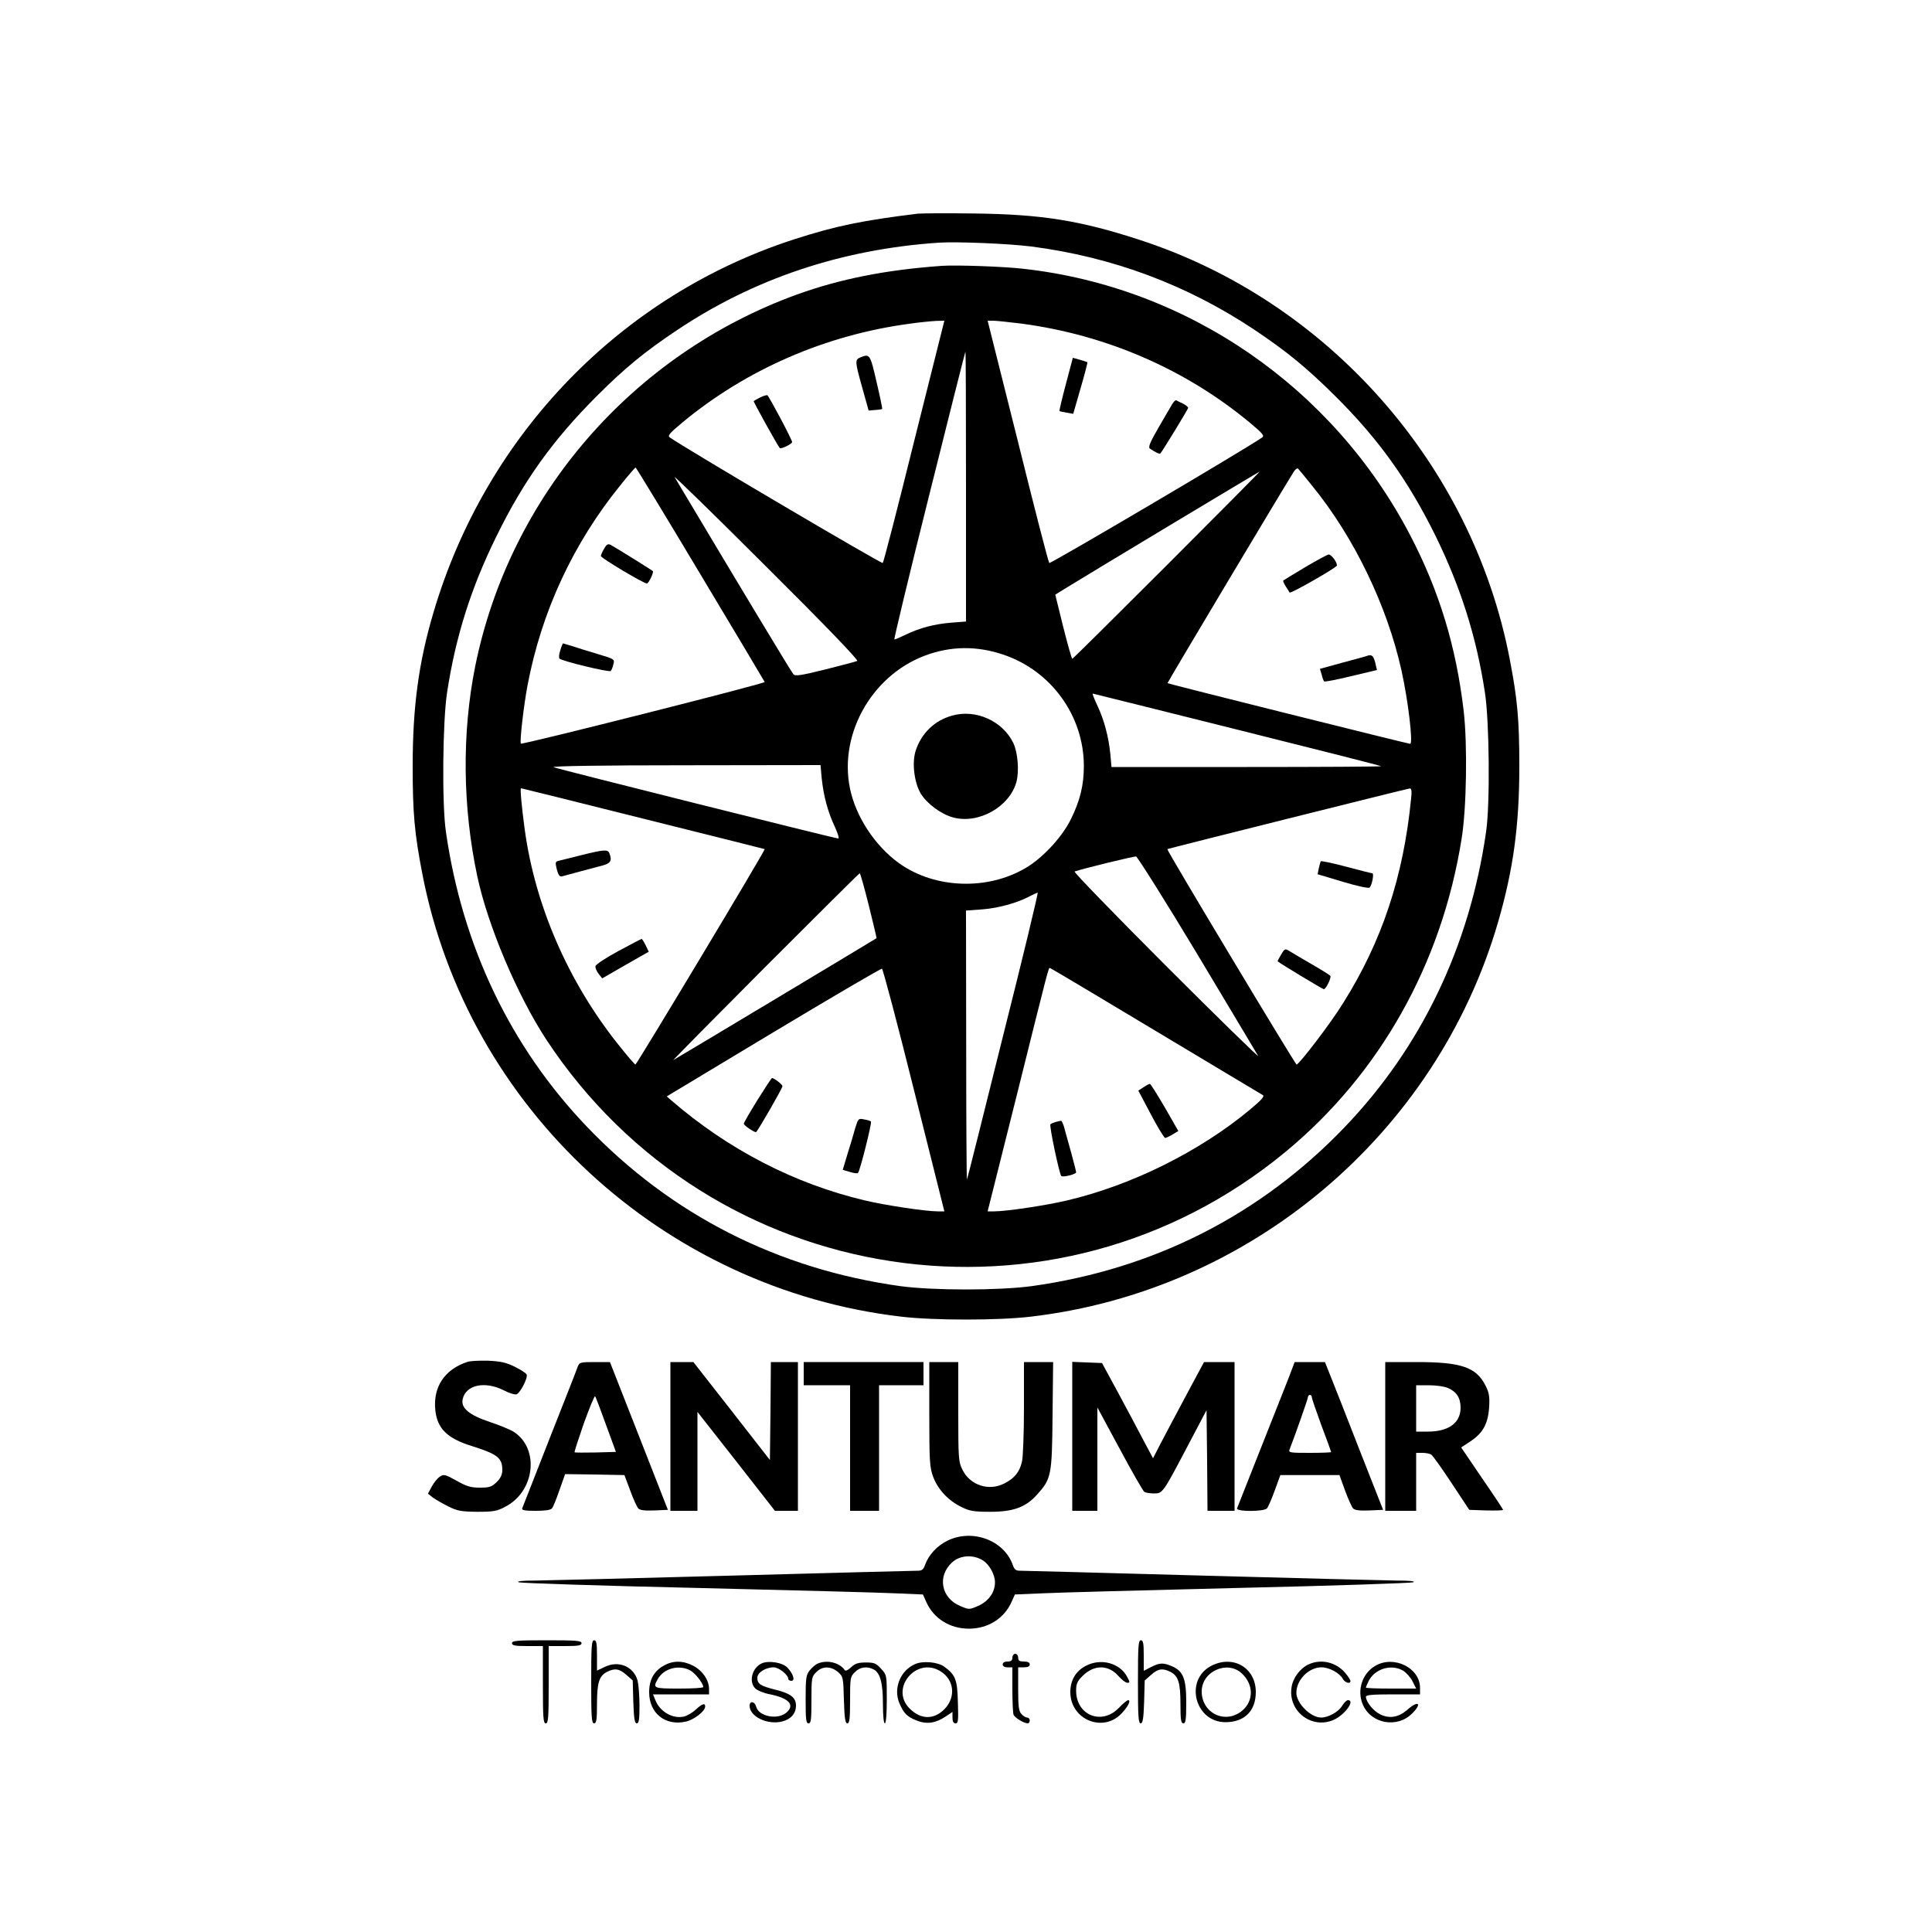 <?xml version="1.0" standalone="no"?>
<!DOCTYPE svg PUBLIC "-//W3C//DTD SVG 20010904//EN"
 "http://www.w3.org/TR/2001/REC-SVG-20010904/DTD/svg10.dtd">
<svg version="1.0" xmlns="http://www.w3.org/2000/svg"
 width="1000pt" height="1000pt" viewBox="0 0 1000 1000"
 preserveAspectRatio="xMidYMid meet">
<g transform="translate(0,1000) scale(0.1,-0.1)"
fill="#000000" stroke="none">
<path d="M4750 8894 c-287 -35 -426 -64 -634 -131 -900 -289 -1600 -1011
-1872 -1932 -77 -259 -108 -489 -108 -796 0 -242 9 -347 50 -558 234 -1213
1246 -2148 2479 -2292 169 -20 501 -20 670 0 1138 133 2100 945 2419 2042 79
273 110 500 110 808 0 241 -10 348 -50 555 -194 1007 -942 1853 -1917 2169
-310 101 -509 132 -857 136 -140 2 -271 1 -290 -1z m589 -170 c418 -54 804
-198 1151 -429 172 -115 273 -198 421 -345 225 -223 379 -439 520 -725 130
-266 211 -521 255 -810 23 -149 27 -578 6 -720 -85 -593 -335 -1114 -730
-1527 -437 -457 -990 -737 -1622 -825 -171 -23 -509 -23 -680 0 -632 88 -1185
368 -1622 825 -395 413 -645 934 -730 1527 -21 142 -17 571 6 720 44 290 125
545 256 810 141 288 293 499 519 725 144 144 246 228 412 339 399 268 854 421
1359 455 95 6 361 -5 479 -20z"/>
<path d="M4875 8624 c-293 -21 -526 -68 -749 -148 -854 -310 -1487 -1041
-1666 -1923 -70 -347 -66 -732 11 -1091 55 -256 207 -614 356 -842 855 -1299
2633 -1569 3828 -581 487 403 807 972 910 1618 26 157 31 490 11 663 -39 332
-125 617 -275 906 -399 768 -1154 1289 -2006 1383 -105 12 -347 20 -420 15z
m-143 -906 c-85 -343 -158 -627 -163 -632 -5 -6 -990 574 -1101 649 -14 9 -6
20 65 79 329 273 740 452 1172 510 55 8 119 14 141 15 l42 1 -156 -622z m555
607 c437 -58 847 -235 1180 -511 71 -59 79 -70 65 -79 -111 -75 -1096 -655
-1101 -649 -5 5 -78 289 -163 632 l-156 622 29 0 c15 0 81 -7 146 -15z m-287
-844 l0 -698 -77 -6 c-87 -7 -163 -27 -237 -63 -27 -13 -53 -24 -57 -24 -3 0
77 335 180 745 102 410 187 745 188 745 2 0 3 -314 3 -699z m-1375 -453 c182
-303 331 -554 333 -558 3 -8 -1256 -326 -1262 -319 -7 8 15 199 34 299 72 383
237 739 484 1042 39 49 73 88 76 88 3 -1 154 -249 335 -552z m3168 456 c215
-264 386 -617 461 -954 35 -158 61 -380 45 -380 -11 0 -1252 310 -1256 314 -2
2 609 1025 654 1095 8 13 18 19 22 15 5 -5 38 -45 74 -90z m-753 -409 c-267
-267 -487 -485 -490 -485 -3 0 -24 75 -47 166 l-41 166 50 31 c101 63 1003
605 1008 606 3 1 -213 -217 -480 -484z m-1603 -496 c-6 -3 -81 -23 -165 -44
-130 -32 -156 -36 -166 -24 -10 11 -270 442 -614 1019 -9 14 204 -193 471
-460 303 -301 482 -487 474 -491z m758 32 c247 -84 415 -317 415 -576 0 -98
-19 -177 -66 -273 -42 -87 -134 -189 -218 -244 -191 -123 -461 -123 -652 0
-126 82 -231 229 -269 377 -73 286 98 604 381 711 135 51 271 52 409 5z m1207
-387 c409 -102 744 -187 747 -190 2 -2 -311 -4 -696 -4 l-700 0 -6 68 c-9 88
-31 173 -67 250 -16 34 -27 62 -24 62 2 0 338 -84 746 -186z m-2149 -251 c9
-89 31 -174 67 -250 16 -35 25 -63 19 -63 -17 0 -1453 360 -1474 369 -12 6
247 10 681 10 l701 1 6 -67z m-925 -210 c345 -86 628 -157 630 -158 5 -4 -662
-1114 -669 -1115 -4 0 -44 47 -90 105 -258 324 -429 717 -483 1111 -16 120
-25 214 -19 214 2 0 285 -70 631 -157z m3976 105 c-40 -407 -151 -740 -352
-1060 -64 -104 -228 -318 -241 -318 -7 1 -674 1111 -669 1115 5 3 1242 313
1255 314 9 1 11 -14 7 -51z m-1106 -808 c166 -278 308 -514 314 -525 5 -11
-209 198 -476 465 -267 267 -480 487 -474 489 46 16 306 79 318 78 7 -1 151
-229 318 -507z m-1701 253 c23 -92 41 -169 40 -169 -3 -3 -1040 -625 -1052
-631 -5 -3 208 213 475 481 267 267 487 486 490 486 3 0 24 -75 47 -167z m696
-670 c-101 -406 -185 -742 -188 -748 -2 -5 -4 305 -4 691 l-1 701 83 6 c82 6
182 33 247 68 19 10 38 18 41 19 4 0 -76 -332 -178 -737z m-462 -286 l157
-627 -34 0 c-63 0 -270 31 -379 57 -363 86 -706 263 -1001 518 l-23 20 552
332 c303 182 556 330 562 329 5 -1 80 -284 166 -629z m1249 308 c298 -179 548
-328 556 -333 11 -6 -6 -25 -68 -77 -261 -216 -609 -389 -943 -468 -109 -26
-316 -57 -379 -57 l-34 0 155 618 c162 651 160 642 167 642 3 0 248 -146 546
-325z"/>
<path d="M4453 8150 c-29 -12 -28 -21 11 -160 l32 -115 34 3 c19 1 35 4 36 5
2 1 -11 64 -29 140 -33 144 -35 147 -84 127z"/>
<path d="M3935 7943 c-17 -9 -32 -17 -34 -19 -3 -2 123 -229 135 -243 6 -7 64
21 64 31 0 12 -119 236 -128 242 -4 2 -21 -3 -37 -11z"/>
<path d="M5517 8012 c-20 -75 -35 -138 -33 -140 2 -1 19 -5 37 -8 l34 -6 38
132 c21 72 37 133 35 135 -2 2 -19 7 -39 13 l-36 10 -36 -136z"/>
<path d="M6067 7908 c-8 -13 -40 -68 -71 -122 -44 -76 -54 -101 -44 -108 29
-20 50 -29 54 -25 10 10 144 230 144 236 0 4 -12 14 -27 22 -16 7 -31 15 -35
17 -4 2 -13 -7 -21 -20z"/>
<path d="M3127 7160 c-9 -15 -17 -33 -17 -38 0 -10 221 -142 238 -142 10 0 37
58 31 64 -6 6 -196 124 -217 135 -15 8 -22 4 -35 -19z"/>
<path d="M2900 6634 c-7 -20 -8 -39 -4 -43 17 -14 257 -72 265 -64 4 4 11 20
14 35 7 26 5 27 -82 53 -48 14 -108 33 -132 41 -25 7 -46 14 -47 14 -1 0 -8
-16 -14 -36z"/>
<path d="M6755 7064 c-60 -36 -111 -67 -113 -69 -2 -2 4 -16 14 -32 10 -15 19
-29 19 -30 4 -8 245 130 245 140 0 19 -29 57 -43 57 -7 -1 -61 -30 -122 -66z"/>
<path d="M7075 6605 c-5 -2 -62 -18 -127 -35 l-116 -32 9 -30 c4 -17 10 -33
13 -35 2 -3 65 9 139 27 l134 32 -9 39 c-10 36 -18 43 -43 34z"/>
<path d="M4928 6296 c-90 -25 -158 -90 -188 -180 -21 -63 -8 -167 26 -224 33
-53 105 -106 167 -123 132 -36 293 55 328 184 15 56 7 153 -16 201 -55 114
-194 177 -317 142z"/>
<path d="M3010 5574 c-52 -13 -105 -26 -116 -29 -20 -4 -21 -8 -12 -45 8 -30
15 -39 27 -36 24 7 160 43 209 56 43 11 51 26 36 64 -8 20 -28 19 -144 -10z"/>
<path d="M3200 5077 c-63 -34 -116 -69 -118 -78 -1 -9 6 -26 16 -39 l19 -24
120 69 121 69 -16 33 c-9 18 -18 33 -21 33 -3 0 -58 -29 -121 -63z"/>
<path d="M6836 5542 c-2 -4 -6 -20 -10 -37 l-6 -30 130 -39 c77 -23 134 -35
139 -30 13 13 24 74 14 74 -4 0 -65 15 -135 34 -71 19 -130 31 -132 28z"/>
<path d="M6631 5059 c-11 -18 -19 -34 -18 -35 16 -13 233 -144 239 -144 11 0
40 59 34 69 -3 4 -47 32 -98 61 -51 30 -103 60 -115 68 -21 13 -24 12 -42 -19z"/>
<path d="M3921 4307 c-39 -63 -71 -118 -71 -123 0 -9 51 -44 63 -44 6 0 137
227 137 238 0 9 -43 42 -54 42 -3 0 -36 -51 -75 -113z"/>
<path d="M4426 4159 c-8 -30 -26 -90 -40 -134 l-24 -80 37 -11 c20 -6 39 -9
42 -5 10 9 73 260 67 266 -2 3 -18 8 -35 11 -30 6 -31 5 -47 -47z"/>
<path d="M5918 4372 l-26 -17 65 -123 c35 -67 69 -122 74 -122 4 0 22 8 38 18
l30 18 -70 122 c-39 67 -74 122 -77 122 -4 0 -19 -8 -34 -18z"/>
<path d="M5465 4193 c-11 -3 -23 -8 -28 -12 -7 -7 46 -257 56 -268 8 -8 77 9
77 19 0 5 -11 48 -24 96 -14 48 -29 106 -36 130 -6 23 -14 41 -18 41 -4 -1
-16 -3 -27 -6z"/>
<path d="M2420 2951 c-118 -38 -179 -129 -167 -249 10 -96 61 -147 190 -187
133 -42 157 -61 157 -125 0 -22 -9 -41 -29 -61 -26 -25 -37 -29 -87 -29 -47 0
-68 6 -121 36 -59 33 -66 34 -86 21 -13 -8 -31 -31 -42 -51 l-20 -37 25 -20
c14 -10 50 -31 80 -46 48 -24 67 -27 150 -28 83 0 102 3 145 26 152 78 179
297 47 386 -18 12 -75 36 -127 53 -108 36 -151 73 -140 119 17 73 114 94 212
45 28 -15 59 -24 67 -21 19 8 59 85 52 102 -2 7 -30 25 -62 41 -45 22 -73 28
-138 31 -45 1 -92 -1 -106 -6z"/>
<path d="M2989 2923 c-5 -16 -71 -183 -146 -373 -74 -190 -138 -351 -140 -357
-4 -10 14 -13 70 -13 48 0 78 4 84 13 6 6 23 49 39 95 l29 82 154 -2 153 -3
30 -80 c16 -44 35 -86 42 -93 9 -9 35 -12 83 -10 l70 3 -150 383 -150 382 -79
0 c-76 0 -79 -1 -89 -27z m147 -296 l52 -142 -105 -3 c-58 -1 -107 -1 -109 1
-2 2 20 69 48 150 29 80 55 143 58 140 3 -2 28 -68 56 -146z"/>
<path d="M3470 2565 l0 -385 70 0 70 0 0 256 0 256 201 -256 200 -256 60 0 59
0 0 385 0 385 -70 0 -70 0 -2 -253 -3 -254 -198 254 -198 253 -60 0 -59 0 0
-385z"/>
<path d="M4160 2890 l0 -60 120 0 120 0 0 -325 0 -325 75 0 75 0 0 325 0 325
115 0 115 0 0 60 0 60 -310 0 -310 0 0 -60z"/>
<path d="M4810 2680 c0 -247 2 -274 20 -324 25 -66 78 -123 146 -156 42 -21
63 -25 149 -25 119 0 183 23 241 87 76 84 79 99 82 411 l3 277 -75 0 -76 0 0
-237 c0 -131 -5 -256 -10 -277 -12 -54 -38 -87 -91 -114 -80 -42 -179 -10
-218 72 -20 39 -21 60 -21 299 l0 257 -75 0 -75 0 0 -270z"/>
<path d="M5550 2565 l0 -385 65 0 65 0 0 268 0 267 116 -215 c63 -118 121
-218 127 -222 7 -4 29 -8 49 -8 46 0 46 0 174 243 l99 188 3 -260 2 -261 70 0
70 0 0 385 0 385 -79 0 -79 0 -95 -177 c-52 -98 -112 -210 -132 -249 l-37 -72
-49 92 c-26 50 -85 161 -131 246 l-84 155 -77 3 -77 3 0 -386z"/>
<path d="M6672 2873 c-25 -63 -250 -633 -269 -680 -7 -18 140 -18 155 0 6 7
24 48 40 92 l29 80 153 0 153 0 29 -80 c16 -44 35 -86 42 -93 9 -9 35 -12 84
-10 l71 3 -63 160 c-35 88 -102 260 -150 383 l-88 222 -78 0 -79 0 -29 -77z
m118 -105 c0 -7 23 -73 50 -147 28 -73 50 -135 50 -137 0 -2 -50 -4 -111 -4
-102 0 -111 1 -104 18 28 72 95 262 95 271 0 6 5 11 10 11 6 0 10 -6 10 -12z"/>
<path d="M7170 2565 l0 -385 80 0 80 0 0 150 0 150 33 0 c17 0 38 -4 45 -9 8
-5 55 -71 105 -147 l92 -139 88 -3 c48 -1 87 0 87 3 0 3 -49 77 -109 164
l-108 159 50 33 c64 43 90 92 95 179 3 53 -1 74 -20 110 -48 94 -126 120 -355
120 l-163 0 0 -385z m324 251 c45 -19 66 -52 66 -102 0 -79 -62 -124 -170
-124 l-60 0 0 120 0 120 65 0 c36 0 81 -6 99 -14z"/>
<path d="M4903 2025 c-54 -27 -97 -74 -115 -125 -8 -23 -16 -30 -36 -30 -15 0
-443 -11 -952 -25 -509 -14 -972 -25 -1030 -26 -66 0 -98 -3 -85 -9 11 -4 423
-18 915 -29 492 -12 959 -24 1036 -28 l141 -6 17 -38 c38 -86 122 -139 221
-139 99 0 183 53 221 139 l17 38 141 6 c77 4 537 16 1021 28 484 11 889 25
900 29 13 6 -18 9 -85 9 -58 1 -514 12 -1015 26 -500 14 -922 25 -937 25 -20
0 -28 7 -36 30 -45 128 -210 189 -339 125z m185 -102 c33 -21 62 -73 62 -113
0 -52 -33 -98 -87 -122 -46 -20 -47 -20 -92 -1 -100 41 -121 155 -43 226 41
38 110 42 160 10z"/>
<path d="M2650 1495 c0 -12 16 -15 80 -15 l80 0 0 -200 c0 -171 2 -200 15
-200 13 0 15 29 15 200 l0 200 85 0 c69 0 85 3 85 15 0 13 -27 15 -180 15
-153 0 -180 -2 -180 -15z"/>
<path d="M3060 1295 c0 -184 2 -215 15 -215 12 0 15 18 15 100 0 110 11 145
51 166 41 21 65 17 101 -15 l33 -29 3 -111 c3 -87 7 -111 18 -111 11 0 14 19
14 93 0 50 -5 109 -10 129 -21 73 -99 105 -170 70 l-40 -19 0 78 c0 64 -3 79
-15 79 -13 0 -15 -31 -15 -215z"/>
<path d="M5890 1295 c0 -178 2 -215 14 -215 11 0 15 24 18 111 l3 111 33 29
c36 32 60 36 101 15 40 -21 51 -56 51 -166 0 -82 3 -100 15 -100 12 0 15 19
15 108 0 124 -16 163 -75 188 -45 19 -63 18 -108 -5 l-37 -19 0 79 c0 64 -3
79 -15 79 -13 0 -15 -31 -15 -215z"/>
<path d="M5240 1420 c0 -15 -7 -20 -25 -20 -16 0 -25 -6 -25 -15 0 -9 9 -15
25 -15 l25 0 0 -114 c0 -63 3 -122 6 -131 6 -16 54 -45 74 -45 5 0 10 7 10 15
0 8 -6 15 -13 15 -8 0 -21 8 -30 18 -14 15 -17 40 -17 130 l0 112 30 0 c20 0
30 5 30 15 0 10 -10 15 -30 15 -23 0 -30 4 -30 20 0 11 -7 20 -15 20 -8 0 -15
-9 -15 -20z"/>
<path d="M3440 1381 c-54 -28 -80 -74 -80 -140 0 -109 84 -176 190 -152 43 10
100 54 100 78 0 20 -15 15 -49 -16 -17 -16 -45 -32 -61 -36 -59 -13 -126 26
-149 88 l-11 27 145 0 145 0 0 28 c0 45 -33 94 -80 119 -52 28 -104 29 -150 4z
m131 -26 c27 -14 69 -68 69 -87 0 -5 -56 -8 -125 -8 -133 0 -137 2 -111 48 31
56 107 77 167 47z"/>
<path d="M3944 1391 c-51 -22 -70 -95 -35 -130 11 -11 45 -25 78 -31 96 -20
128 -54 85 -93 -45 -41 -145 -22 -158 29 -7 28 -34 32 -34 5 0 -57 94 -101
170 -81 45 12 70 42 70 82 0 41 -28 63 -106 82 -79 20 -94 30 -94 62 0 27 43
54 85 54 26 0 75 -39 75 -60 0 -5 7 -10 16 -10 21 0 10 37 -21 69 -25 26 -95
37 -131 22z"/>
<path d="M4234 1390 c-12 -4 -31 -21 -43 -36 -19 -24 -21 -39 -21 -150 0 -104
2 -124 15 -124 13 0 15 20 15 120 0 115 1 122 25 145 31 32 75 32 112 1 27
-24 28 -27 31 -145 3 -96 7 -121 18 -121 11 0 14 23 14 120 0 115 1 122 25
145 26 27 63 32 97 14 34 -18 48 -70 48 -179 0 -60 4 -100 10 -100 6 0 10 48
10 125 0 124 0 125 -29 157 -26 29 -36 33 -79 33 -40 0 -56 -5 -77 -25 -16
-15 -29 -21 -33 -14 -26 38 -90 54 -138 34z"/>
<path d="M4735 1386 c-75 -33 -112 -126 -80 -201 22 -53 40 -71 91 -91 52 -20
97 -13 148 21 l36 24 0 -29 c0 -21 5 -30 16 -30 14 0 15 15 12 109 -3 118 -12
141 -70 184 -33 25 -113 32 -153 13z m132 -36 c72 -43 82 -134 22 -196 -56
-57 -125 -55 -183 5 -100 104 38 267 161 191z"/>
<path d="M5621 1378 c-53 -27 -81 -75 -81 -136 0 -143 170 -213 266 -110 34
36 49 68 33 68 -5 0 -27 -18 -47 -39 -88 -93 -222 -40 -222 88 0 36 6 49 33
76 60 60 134 59 186 0 17 -19 37 -35 46 -35 14 0 14 3 0 29 -37 73 -136 100
-214 59z"/>
<path d="M6270 1378 c-141 -73 -86 -292 73 -292 98 0 157 58 157 156 0 125
-116 194 -230 136z m157 -39 c62 -57 63 -142 3 -193 -87 -73 -210 -14 -210 99
0 104 132 163 207 94z"/>
<path d="M6775 1386 c-45 -20 -83 -70 -90 -120 -19 -123 104 -218 218 -168 58
26 113 102 74 102 -7 0 -20 -13 -30 -29 -18 -31 -71 -61 -109 -61 -54 0 -128
74 -128 128 0 67 64 132 130 132 40 0 93 -29 110 -59 11 -21 40 -29 40 -12 0
5 -12 24 -27 42 -47 55 -123 74 -188 45z"/>
<path d="M7119 1378 c-68 -39 -97 -127 -65 -201 42 -99 178 -124 255 -46 54
53 32 70 -25 19 -45 -39 -91 -47 -139 -24 -36 17 -75 65 -75 92 0 9 35 12 140
12 l140 0 0 34 c0 103 -135 170 -231 114z m143 -25 c16 -10 39 -35 49 -55 l19
-38 -130 0 c-71 0 -130 2 -130 5 0 4 7 19 15 36 33 62 116 87 177 52z"/>
</g>
</svg>
